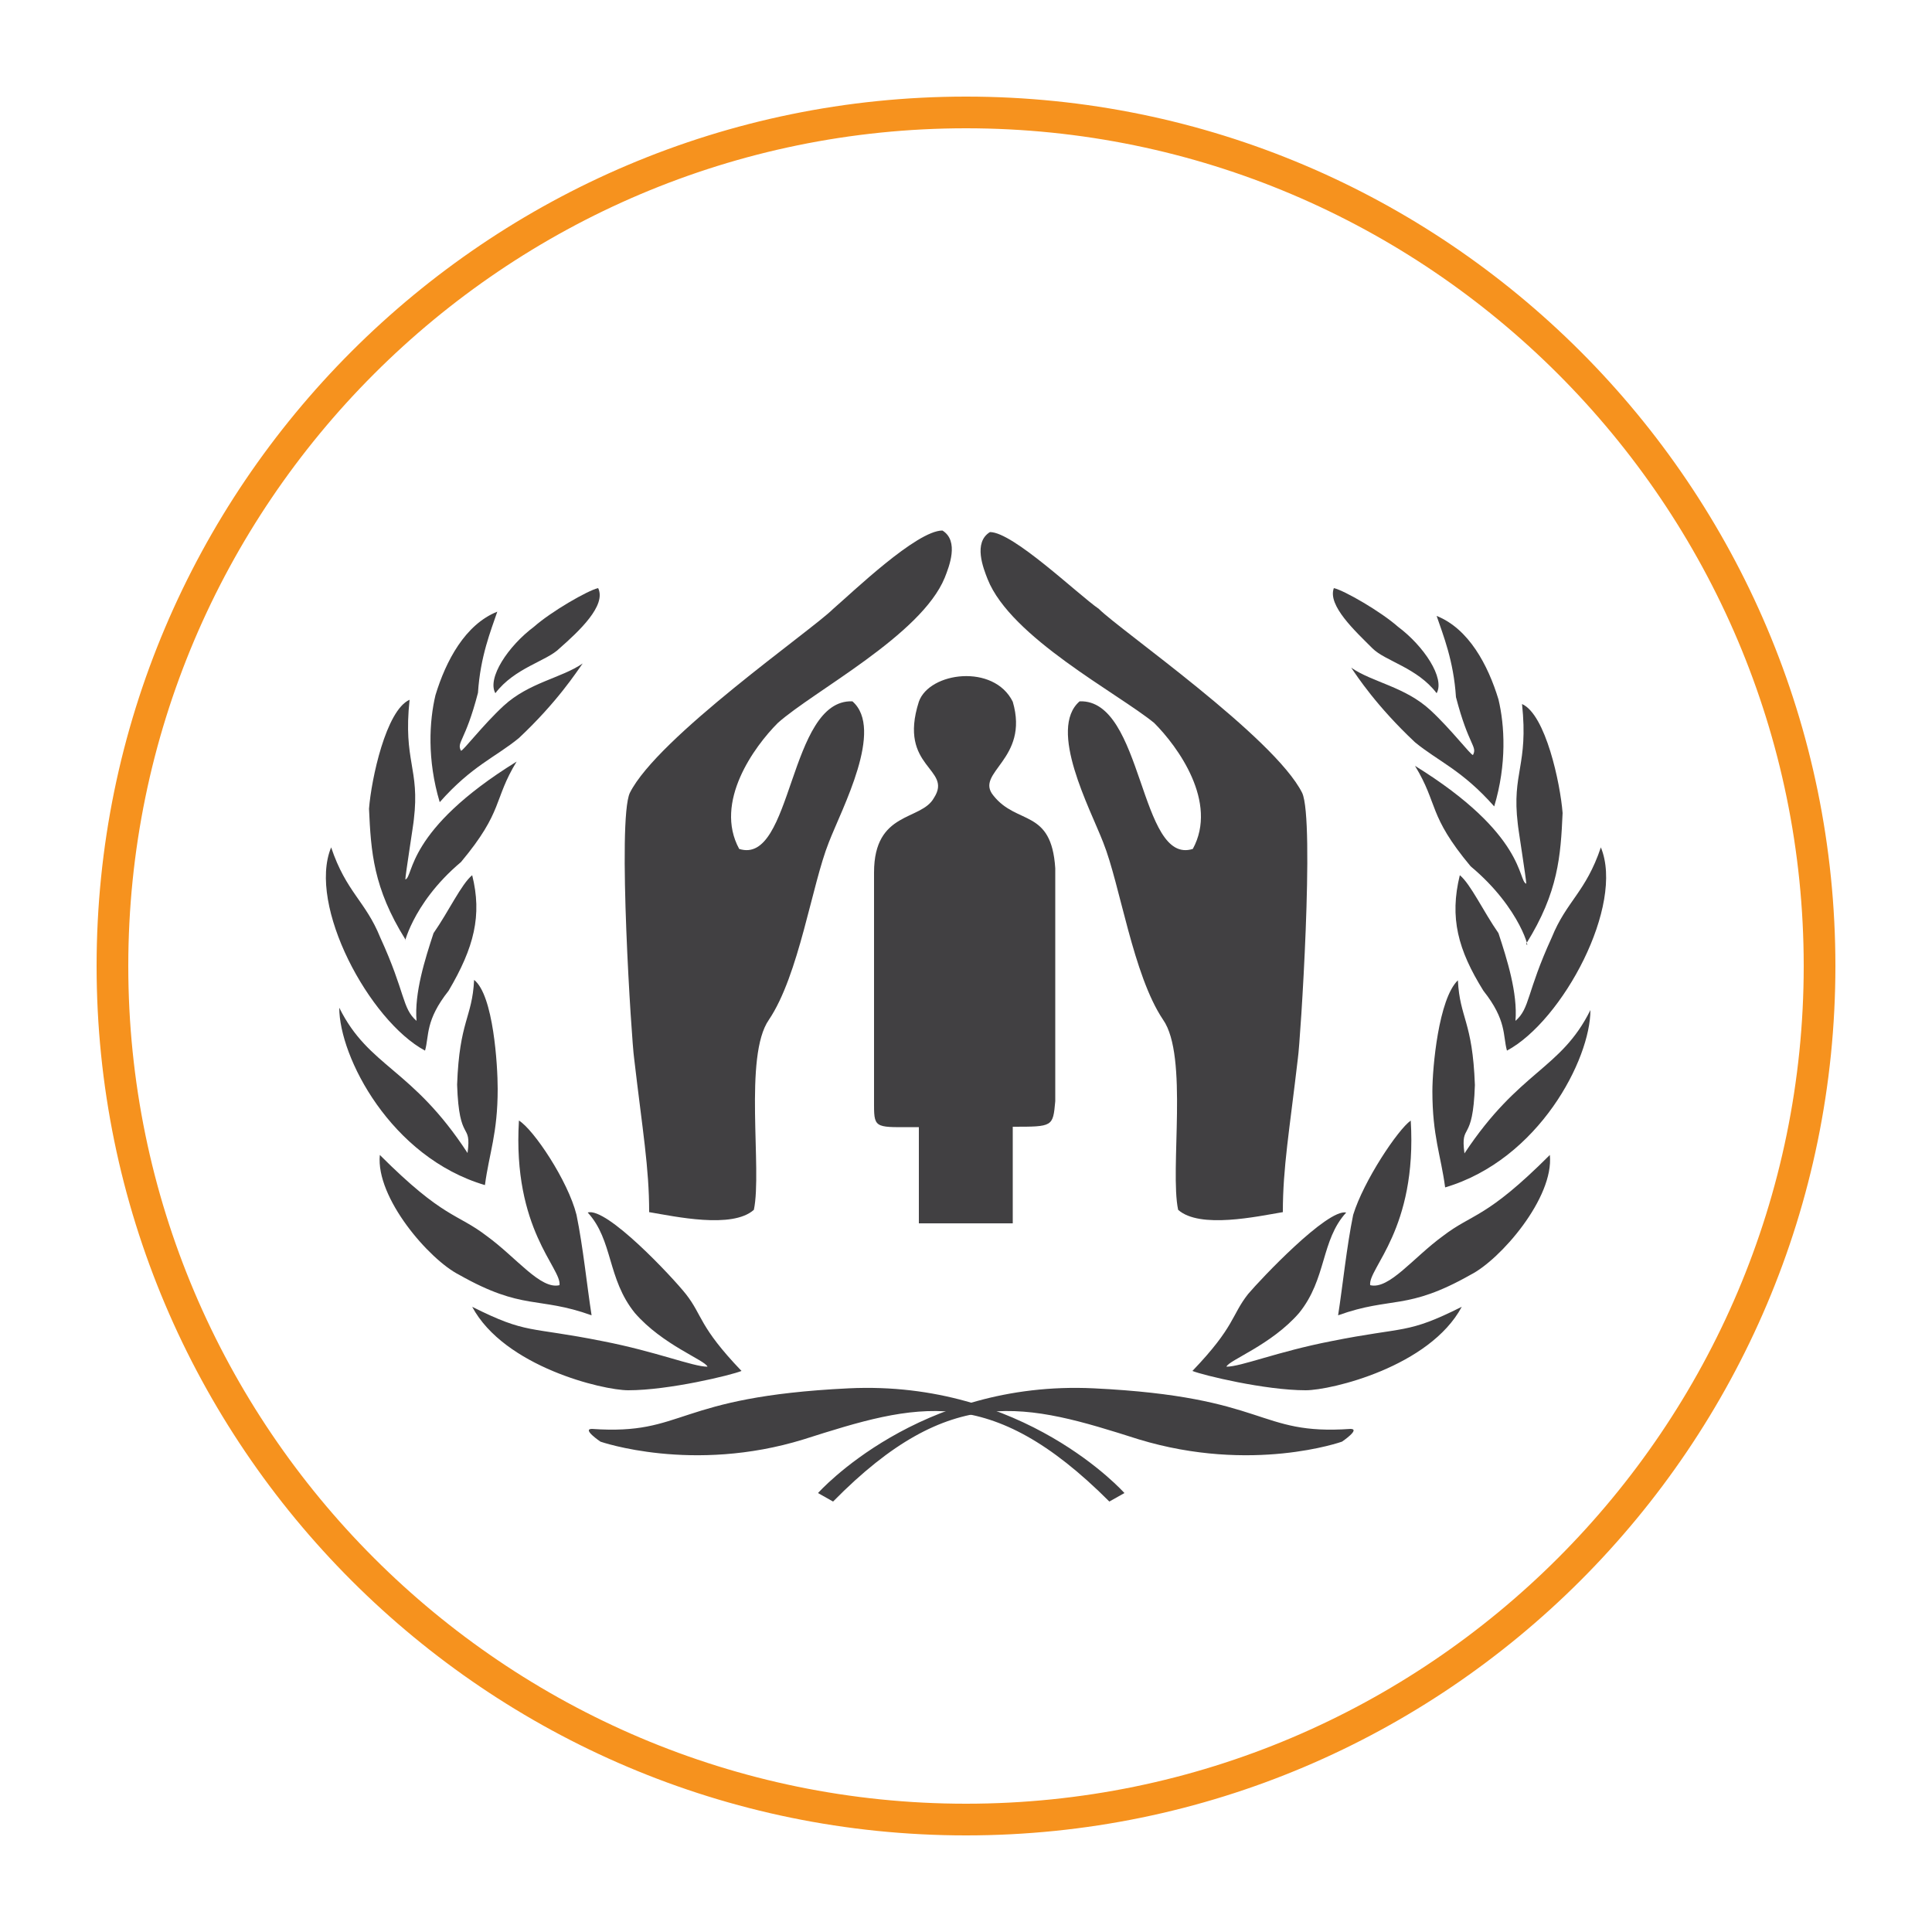 <?xml version="1.0" encoding="utf-8"?>
<!-- Generator: Adobe Illustrator 18.1.1, SVG Export Plug-In . SVG Version: 6.00 Build 0)  -->
<svg version="1.1" id="Layer_1" xmlns="http://www.w3.org/2000/svg" xmlns:xlink="http://www.w3.org/1999/xlink" x="0px" y="0px"
	 viewBox="0 0 500 500" enable-background="new 0 0 500 500" xml:space="preserve">
<path fill="#F6921E" d="M250,475C125.9,475,25,374.1,25,250C25,125.9,125.9,25,250,25c124.1,0,225,100.9,225,225
	C475,374.1,374.1,475,250,475z M250,33.2C130.5,33.2,33.2,130.5,33.2,250c0,119.5,97.3,216.8,216.8,216.8
	c119.5,0,216.8-97.3,216.8-216.8C466.8,130.5,369.5,33.2,250,33.2z"/>
<path fill="#414042" d="M262.1,181.6c4.4,15-10,18.3-5,24.3c6.1,7.7,15,3.3,16,18.8v60.3c-0.6,6.6-0.6,6.6-11,6.6v25h-24.3v-24.9
	c-11,0-11.6,0.6-11.6-5.6v-60.3c0-16,12.2-13.3,15.5-19.3c5-7.7-9.4-7.7-3.9-24.9C240.5,173.9,257.2,171.7,262.1,181.6 M201.3,187.1
	c-6.1,6.1-16.6,20.5-10,32.6c13.9,4.4,12.7-38.8,29.3-38.2c8.3,7.2-2.7,27.7-6.1,36.5c-4.4,11-7.7,34.3-15.5,45.9
	c-6.6,9.4-1.7,38.8-3.9,49.2c-5.6,5-20.5,1.7-27.1,0.6c0-11.6-1.7-21-3.9-39.9c-0.6-3.9-4.4-61.5-1.1-68.6
	c7.2-14.4,47.1-42.1,52.6-47.6c5-4.3,21.6-20.3,28.3-20.3c4.4,2.7,1.7,9.4,0.6,12.2C238.4,164.4,210.6,178.8,201.3,187.1
	 M298.7,187.1c6.1,6.1,16.6,20.5,10,32.6c-13.9,4.4-12.7-38.8-29.3-38.2c-8.3,7.2,2.7,27.7,6.1,36.5c4.4,11,7.7,34.3,15.5,45.9
	c6.6,9.4,1.7,38.8,3.9,49.2c5.6,5,20.5,1.7,27.1,0.6c0-11.6,1.7-21,3.9-39.9c0.6-3.9,4.4-61.5,1.1-68.6
	c-7.2-14.4-47.1-42.1-52.6-47.6c-5.6-3.9-22.2-19.9-28.2-19.9c-4.4,2.7-1.7,9.4-0.6,12.2C261.6,165,289.3,179.4,298.7,187.1"/>
<path fill="#414042" d="M144.8,167.8c-3.3,3.3-11.6,5-16.6,11.6c-2.2-3.9,3.3-12.2,10-17.2c4.4-3.9,13.9-9.4,16.6-10
	C157,156.7,149.8,163.4,144.8,167.8 M134.3,191c-6.1,5-12.2,7.2-20.5,16.6c-3.3-11-2.7-21-1.1-27.7c2.7-8.9,7.7-18.3,16-21.6
	c-1.7,5-4.4,11.6-5,21c-3.3,12.7-5.6,12.7-4.4,15c0.6,0,5.6-6.6,11-11.6c6.6-6.1,15-7.2,20.5-11C149.2,173.9,144.3,181.6,134.3,191
	 M104.9,243.1c-8.3-13.3-8.9-22.7-9.4-33.8c0.6-7.7,4.4-25.5,10.5-28.2c-1.7,16,2.7,17.7,1.1,31c0,0.6-2.2,14.4-2.2,15.5
	c2.2-0.6,0-12.7,28.8-30.5c-6.1,10-3.3,12.7-14.4,26C106.1,234.2,104.4,245.8,104.9,243.1 M116.1,256.4c-6.1,7.7-5,11.6-6.1,15.5
	c-14.4-7.7-30.5-37.6-24.3-52.6c3.9,11.6,8.9,13.9,12.7,23.3c6.6,14.4,5.6,18.3,9.4,21.6c-0.6-7.2,2.2-16,4.4-22.7
	c3.9-5.6,7.2-12.7,10-15C124.8,236.9,122.7,245.2,116.1,256.4 M128.8,281.8c0,11.6-2.2,16.6-3.3,24.9c-24.4-7.2-37.7-33.2-37.7-45.9
	c7.7,15.5,18.8,15.5,33.2,37.6c1.1-8.3-2.2-2.2-2.7-17.7c0.6-16.6,3.9-17.2,4.4-27.1C127.7,257.5,128.8,275.7,128.8,281.8
	 M149.2,314.4c1.7,8.3,2.7,18.3,3.9,26c-13.9-5-17.7-1.1-34.3-10.5c-7.7-3.9-21.6-19.9-20.5-31c16.6,16.6,19.9,15,27.7,21
	c7.7,5.6,13.9,13.9,18.8,12.7c0.6-4.4-12.2-14.4-10.5-42.6C138.1,292.3,147,305.6,149.2,314.4 M177.5,334.9
	c4.4,5.6,3.3,8.3,14.4,19.9c-2.7,1.1-18.8,5-29.3,5c-6.6,0-32.1-6.1-40.4-21.6c14.4,7.2,14.4,5,33.8,8.9c13.9,2.7,23.3,6.6,27.1,6.6
	c-0.6-1.7-11.6-5.6-18.8-13.9c-7.2-8.9-5.6-18.8-12.2-26C157,312.3,174.1,330.6,177.5,334.9"/>
<path fill="#414042" d="M355.2,167.8c3.3,3.3,11.6,5,16.6,11.6c2.2-3.9-3.3-12.2-10-17.2c-4.4-3.9-13.9-9.4-16.6-10
	C343.5,156.7,350.8,163.4,355.2,167.8 M366.2,192.1c6.1,5,12.2,7.2,20.5,16.6c3.3-11,2.7-21,1.1-27.7c-2.7-8.9-7.7-18.3-16-21.6
	c1.7,5,4.4,11.6,5,21c3.3,12.7,5.6,12.7,4.4,15c-0.6,0-5.6-6.6-11-11.6c-6.6-6.1-15-7.2-20.5-11C351.2,175,356.2,182.7,366.2,192.1
	 M395,244.2c8.3-13.3,8.9-22.7,9.4-33.8c-0.6-7.7-4.4-25.5-10.5-28.2c1.7,16-2.7,17.7-1.1,31c0,0.6,2.2,14.4,2.2,15.5
	c-2.2-0.6,0-12.7-28.8-30.5c6.1,10,3.3,12.7,14.4,26C393.9,235.3,396.1,246.9,395,244.2 M383.9,256.4c6.1,7.7,5,11.6,6.1,15.5
	c14.4-7.7,30.5-37.6,24.3-52.6c-3.9,11.6-8.9,13.9-12.7,23.3c-6.6,14.4-5.6,18.3-9.4,21.6c0.6-7.2-2.2-16-4.4-22.7
	c-3.9-5.6-7.2-12.7-10-15C375.1,237.5,377.3,245.8,383.9,256.4 M370.7,282.4c0,11.6,2.2,16.6,3.3,24.9c24.3-7.2,37.6-33.2,37.6-45.9
	c-7.7,15.5-18.3,15.5-32.6,37.1c-1.1-8.3,2.2-2.2,2.7-17.7c-0.6-16.6-3.9-17.2-4.4-27.1C372.3,258.5,370.7,276.3,370.7,282.4
	 M350.2,314.4c-1.7,8.3-2.7,18.3-3.9,26c13.9-5,17.7-1.1,34.3-10.5c7.7-3.9,21.6-19.9,20.5-31c-16.6,16.6-19.9,15-27.7,21
	c-7.7,5.6-13.9,13.9-18.8,12.7c-0.6-4.4,12.2-14.4,10.5-42.6C361.8,292.3,352.9,305.6,350.2,314.4 M323,334.9
	c-4.4,5.6-3.3,8.3-14.4,19.9c2.7,1.1,18.8,5,29.3,5c6.6,0,32.1-6.1,40.4-21.6c-14.4,7.2-14.4,5-33.8,8.9
	c-13.9,2.7-23.3,6.6-27.1,6.6c0.6-1.7,11.6-5.6,18.8-13.9c7.2-8.9,5.6-18.8,12.2-26C343.5,312.8,326.3,331,323,334.9"/>
<path fill="#414042" d="M215.6,388.6l-3.9-2.2c0,0,26-29.3,71.4-27.1s42.1,12.2,66.4,10.5c2.7,0-2.2,3.3-2.2,3.3s-23.3,8.3-52.6-0.6
	C265.5,363.2,246.1,357.6,215.6,388.6"/>
<path fill="#414042" d="M287.1,388.6l3.9-2.2c0,0-26-29.3-71.4-27.1s-42.1,12.2-66.4,10.5c-2.7,0,2.2,3.3,2.2,3.3s23.8,8.3,52.6-0.6
	C237.2,363.2,256.1,357.6,287.1,388.6"/>
</svg>
